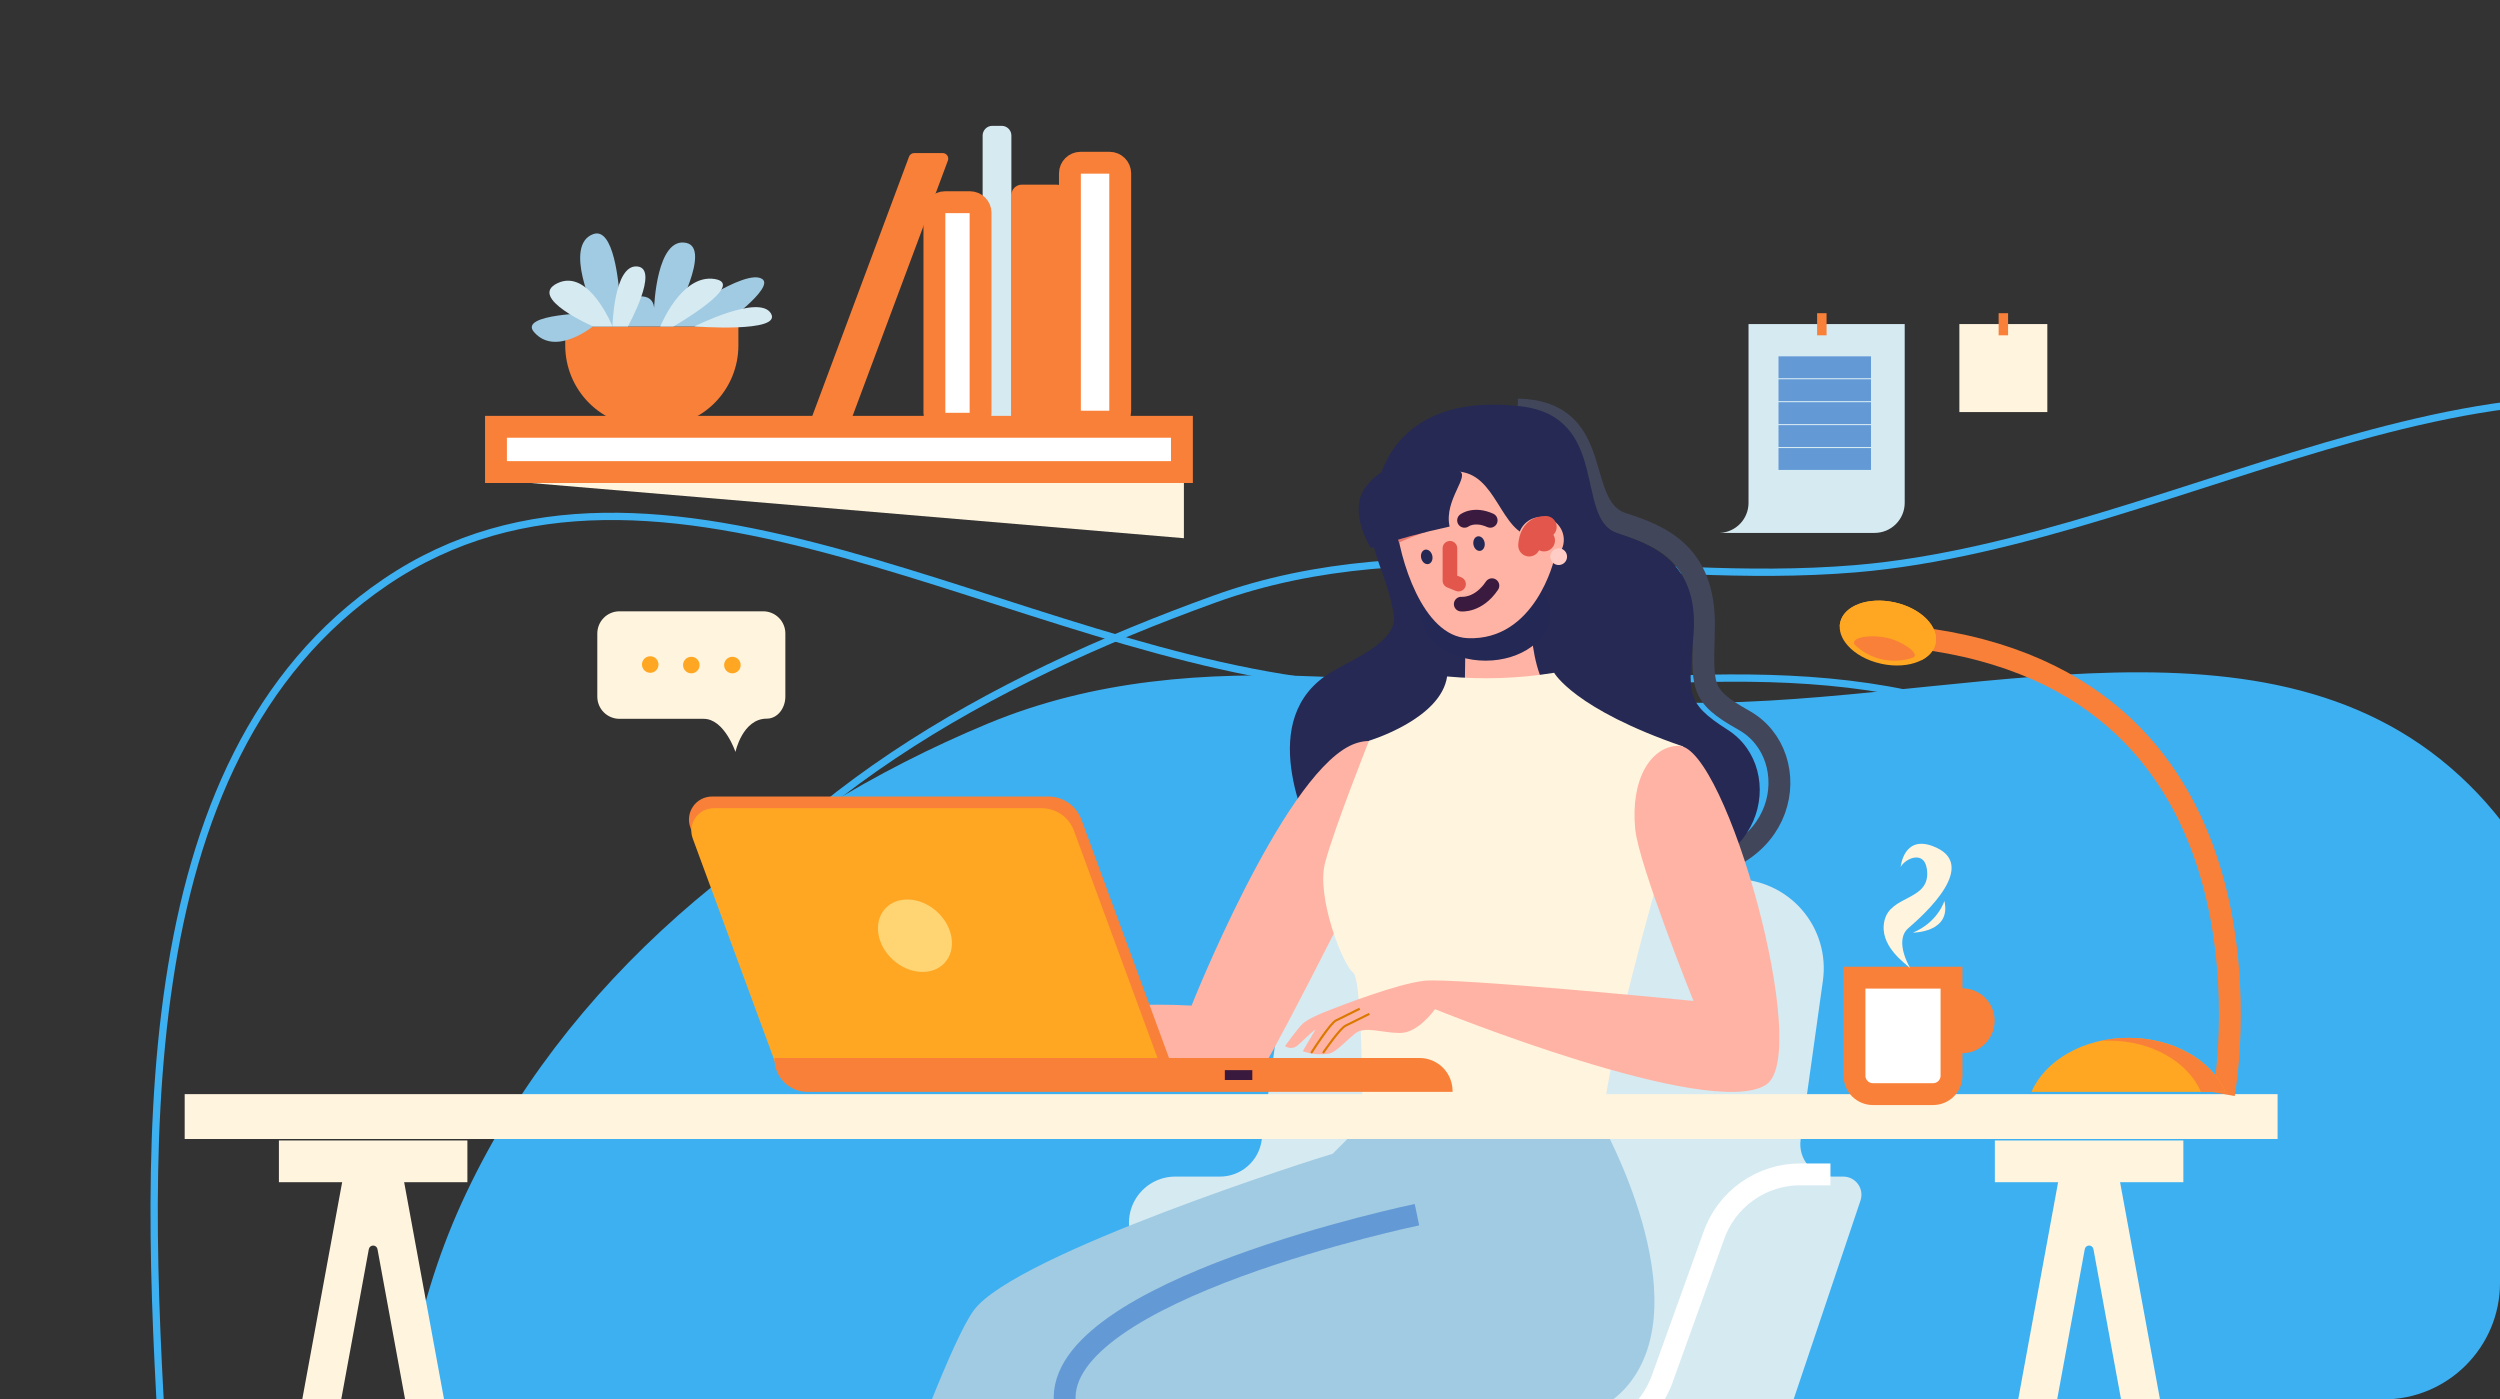 <svg width="343" height="192" viewBox="0 0 343 192" fill="none" xmlns="http://www.w3.org/2000/svg">
<rect x="0" y="0" width="343" height="192" fill="#333333" stroke="none"/>
<g clip-path="url(#clip0_1493_1899)">
<path fill-rule="evenodd" clip-rule="evenodd" d="M108.813 335.104C93.743 309.083 69.767 289.628 62.001 260.583C53.564 229.034 49.809 194.744 63.339 165.041C77.162 134.693 104.672 112.115 135.463 99.304C164.8 87.099 196.669 95.229 228.435 96.352C265.827 97.673 309.928 81.099 337.474 106.443C364.965 131.737 354.218 176.809 356.399 214.087C358.336 247.205 360.118 279.517 349.436 310.913C337.254 346.714 321.03 381.649 291.394 405.131C257.225 432.206 213.129 466.817 172.393 451.193C130.169 434.998 131.48 374.241 108.813 335.104Z" fill="#3DB0F2"/>
<path fill-rule="evenodd" clip-rule="evenodd" d="M184.45 94.032C214.417 96.531 244.082 87.968 272.357 98.188C303.069 109.288 333.358 125.798 350.006 153.871C367.016 182.556 369.828 218.033 362.751 250.623C356.008 281.673 331.127 303.184 312.057 328.614C289.61 358.547 278.017 404.212 241.478 412.34C205.013 420.451 174.161 385.879 142.32 366.371C114.033 349.041 86.495 332.042 66.831 305.338C44.407 274.886 25.005 241.611 22.664 203.873C19.965 160.361 16.752 104.396 52.848 79.889C90.263 54.488 139.379 90.275 184.45 94.032Z" stroke="#3DB0F2"/>
<path fill-rule="evenodd" clip-rule="evenodd" d="M254.55 78.032C224.583 80.531 194.918 71.968 166.643 82.188C135.931 93.288 105.642 109.798 88.995 137.871C71.984 166.556 69.171 202.033 76.249 234.623C82.992 265.673 107.873 287.184 126.943 312.614C149.39 342.547 160.983 388.212 197.522 396.34C233.987 404.451 264.839 369.879 296.68 350.371C324.967 333.041 352.505 316.042 372.169 289.338C394.592 258.886 413.995 225.611 416.336 187.873C419.035 144.361 422.248 88.396 386.152 63.889C348.737 38.488 299.621 74.275 254.55 78.032Z" stroke="#3DB0F2"/>
<path d="M280.894 44.46H268.825V56.534H280.894V44.46Z" fill="#FFF4DE"/>
<path d="M275.509 42.973H274.212V46.005H275.509V42.973Z" fill="#F98038"/>
<path d="M261.326 44.46V68.984C261.326 70.08 260.891 71.13 260.116 71.905C259.342 72.68 258.292 73.115 257.197 73.115H235.976C237.034 73.063 238.031 72.606 238.761 71.839C239.492 71.071 239.899 70.052 239.898 68.993V44.46H261.326Z" fill="#D6EAF2"/>
<path d="M250.605 42.973H249.308V46.005H250.605V42.973Z" fill="#F98038"/>
<path d="M244.01 50.388H256.7" stroke="#639AD6" stroke-width="3" stroke-miterlimit="10"/>
<path d="M244.01 53.536H256.7" stroke="#639AD6" stroke-width="3" stroke-miterlimit="10"/>
<path d="M244.01 56.682H256.7" stroke="#639AD6" stroke-width="3" stroke-miterlimit="10"/>
<path d="M244.01 59.83H256.7" stroke="#639AD6" stroke-width="3" stroke-miterlimit="10"/>
<path d="M244.01 62.978H256.7" stroke="#639AD6" stroke-width="3" stroke-miterlimit="10"/>
<path d="M255.259 164.711L245.611 193.396C244.631 196.309 242.762 198.839 240.267 200.631C237.772 202.423 234.777 203.386 231.706 203.383H177.074C174.002 203.386 171.008 202.423 168.513 200.631C166.018 198.839 164.149 196.308 163.169 193.396L155.223 169.801C154.902 168.846 154.813 167.829 154.963 166.833C155.112 165.837 155.497 164.891 156.084 164.073C156.672 163.255 157.446 162.588 158.341 162.129C159.237 161.669 160.23 161.429 161.236 161.429H167.352C168.75 161.435 170.103 160.934 171.16 160.018C172.217 159.103 172.907 157.835 173.101 156.45L176.665 131.142C177.076 128.219 178.529 125.542 180.757 123.605C182.985 121.669 185.837 120.602 188.788 120.602H237.977C239.728 120.602 241.459 120.978 243.053 121.705C244.647 122.431 246.066 123.491 247.215 124.813C248.365 126.135 249.217 127.688 249.715 129.367C250.213 131.047 250.345 132.814 250.103 134.549L247.044 156.385C246.956 157.012 247.003 157.65 247.183 158.257C247.362 158.865 247.67 159.426 248.085 159.904C248.5 160.382 249.012 160.766 249.588 161.029C250.164 161.292 250.789 161.428 251.422 161.429H252.898C253.293 161.428 253.683 161.522 254.034 161.701C254.386 161.881 254.69 162.142 254.921 162.463C255.152 162.784 255.303 163.155 255.362 163.546C255.42 163.937 255.385 164.336 255.259 164.711Z" fill="#D6EAF2"/>
<path d="M251.138 161.123H247.097C244.455 161.1 241.873 161.911 239.718 163.44C237.563 164.968 235.944 167.137 235.091 169.639L228.17 188.874C227.283 191.508 225.592 193.798 223.336 195.42C221.08 197.042 218.371 197.915 215.593 197.916H165.24" stroke="white" stroke-width="3" stroke-miterlimit="10"/>
<path d="M208.226 56.185C220.658 56.468 215.582 69.544 222.636 71.835C227.631 73.456 233.913 75.843 233.78 85.867C233.669 94.136 232.951 95.288 239.26 98.82C247.903 103.646 245.571 119.912 228.144 119.333" stroke="#41465A" stroke-width="3" stroke-miterlimit="10"/>
<path d="M189.276 65.595C189.579 64.766 192.113 53.809 208.621 55.739C220.97 57.184 215.999 71.159 221.844 73.132C226.277 74.625 233.09 76.893 232.361 86.891C231.759 95.138 230.973 96.259 237.06 100.146C245.403 105.494 242.106 121.578 224.744 119.96C207.383 118.342 181.398 118.964 180.223 115.597C179.372 113.127 172.031 98.511 182.709 92.18C185.922 90.275 191.852 87.962 191.222 84.26C189.945 76.766 186.092 74.276 189.276 65.595Z" fill="#252954"/>
<path d="M210.02 80.99C210.02 80.99 209.103 92.85 213.851 96.487L200.928 96.254C200.928 96.254 201.231 83.119 200.928 80.995L210.02 80.99Z" fill="#FFB3A4"/>
<path d="M203.831 90.644C208.728 90.644 212.699 87.743 212.699 84.163C212.699 80.584 208.728 77.683 203.831 77.683C198.933 77.683 194.963 80.584 194.963 84.163C194.963 87.743 198.933 90.644 203.831 90.644Z" fill="#242854"/>
<path d="M213.262 76.649C213.262 76.649 210.674 87.953 201.361 87.556C195.169 87.292 191.968 76.604 191.517 71.486C191.139 67.213 196.707 63.929 200.784 64.795C205.807 65.862 206.08 74.199 211.358 73.714L213.262 76.649Z" fill="#FFB3A4"/>
<path d="M198.181 72.214C196.035 72.761 193.945 73.506 191.938 74.44C191.624 73.383 191.408 72.3 191.293 71.203C191.01 68.081 193.907 65.495 197.074 64.657C197.406 64.765 197.749 64.884 198.11 65.018C199.747 65.622 197.136 68.756 198.181 72.214Z" fill="#EA786C"/>
<path d="M200.139 64.579C201.861 65.215 198.056 68.553 198.887 72.243C195.236 73.032 191.63 74.014 188.084 75.187C188.084 75.187 184.824 70.177 187.4 66.762C189.977 63.347 194.602 62.535 200.139 64.579Z" fill="#252954"/>
<path d="M211.425 77.197C213.153 77.197 214.555 75.795 214.555 74.066C214.555 72.336 213.153 70.935 211.425 70.935C209.696 70.935 208.295 72.336 208.295 74.066C208.295 75.795 209.696 77.197 211.425 77.197Z" fill="#FFB3A4"/>
<path d="M185.141 102.354C189.37 100.22 193.984 103.112 191.696 109.837C190.039 114.706 175.252 143.465 173.575 145.963C163.39 151.664 123.441 145.194 123.441 145.194C123.441 145.194 117.884 147.564 116.273 147.584C115.566 147.584 111.267 146.778 111.267 146.778C111.267 146.778 111.128 146.281 111.789 145.662C112.45 145.044 117.073 145.742 115.433 144.243C114.703 143.582 110.892 144.853 109.19 146.364C107.487 147.874 106.763 146.594 106.763 146.594C106.763 146.594 108.446 143.738 109.034 143.232C109.621 142.727 113.441 140.632 115.98 140.394C117.822 140.221 122.223 140.737 124.516 141.393C133.438 139.661 151.656 137.268 163.484 137.969C163.467 137.984 175.748 107.098 185.141 102.354Z" fill="#FFB3A4"/>
<path d="M213.229 92.305C213.229 92.305 215.954 97.276 230.908 102.411C230.908 102.411 230.854 108.844 228.428 117.303C224.589 130.691 219.631 149.41 219.705 156.782C219.705 156.782 203.578 161.429 186.944 156.782C186.944 156.782 187.068 134.447 185.652 133.436C184.236 132.425 180.579 123.058 181.79 118.41C183.002 113.763 187.826 101.628 187.826 101.628C187.826 101.628 197.698 98.672 198.544 92.811C203.441 93.262 208.375 93.093 213.229 92.305Z" fill="#FFF4DE"/>
<path d="M187.062 154.06L182.846 158.295C181.296 158.707 139.284 172.029 133.605 179.773C127.927 187.517 109.451 243.793 109.451 243.793C109.451 243.793 117.294 249.303 136.293 247.228C136.293 247.228 147.127 224.592 148.677 193.507C148.677 193.507 196.677 196.814 203.697 185.246C210.718 173.678 204.739 156.228 204.739 156.228C204.739 156.228 192.38 155.681 187.062 154.06Z" fill="#A1CBE2"/>
<path d="M219.73 154.06C219.73 154.06 233.323 178.121 223.311 190.095C212.503 203.025 167.468 198.165 167.468 198.165C167.468 198.165 182.02 213.958 184.188 247.932C184.188 247.932 169.31 250.722 160.232 248.346C160.232 248.346 147.161 204.629 146.094 192.383C144.755 176.985 194.406 166.655 194.406 166.655L196.413 155.584C196.413 155.584 206.64 157.04 219.73 154.06Z" fill="#A1CBE2"/>
<path d="M242.285 148.839C234.541 153.753 196.881 138.457 196.881 138.457C196.881 138.457 194.611 141.725 192.105 141.725C189.6 141.725 187.281 140.748 185.976 141.759C184.671 142.77 183.308 144.41 182.31 144.555C181.112 144.751 179.885 144.639 178.743 144.229C178.743 144.229 179.594 142.713 180.488 141.254C179.69 141.79 178.606 142.985 178.002 143.454C177.766 143.652 177.47 143.767 177.162 143.779C176.853 143.79 176.55 143.699 176.299 143.519C176.299 143.519 178.047 141.098 178.723 140.456C179.398 139.814 181.316 138.983 182.531 138.537C183.865 138.02 191.58 135.006 195.389 134.563C199.43 134.091 232.339 137.325 232.339 137.325C232.339 137.325 224.844 118.646 224.359 113.806C223.644 106.666 226.677 102.331 230.318 102.326C236.8 102.3 248.707 144.765 242.285 148.839Z" fill="#FFB3A4"/>
<path d="M179.957 144.53C179.929 144.53 179.901 144.523 179.878 144.507C179.861 144.497 179.847 144.483 179.836 144.467C179.824 144.451 179.817 144.433 179.812 144.414C179.808 144.395 179.808 144.376 179.811 144.356C179.815 144.337 179.822 144.319 179.832 144.303C180.093 143.894 182.406 140.286 183.223 139.88C184.642 139.181 186.489 138.259 186.489 138.259L186.623 138.526L183.357 140.147C182.727 140.459 180.78 143.369 180.082 144.462C180.069 144.483 180.05 144.5 180.028 144.512C180.006 144.524 179.982 144.53 179.957 144.53Z" fill="#DB7800"/>
<path d="M181.58 144.529C181.553 144.529 181.527 144.522 181.504 144.508C181.482 144.494 181.463 144.475 181.45 144.451C181.438 144.427 181.432 144.401 181.433 144.374C181.435 144.348 181.443 144.322 181.458 144.3C181.549 144.163 183.714 141.001 184.543 140.592C185.962 139.891 187.809 138.971 187.809 138.971L187.942 139.235C187.942 139.235 186.092 140.158 184.676 140.856C184.043 141.168 182.315 143.567 181.702 144.467C181.688 144.486 181.67 144.502 181.649 144.513C181.628 144.524 181.604 144.53 181.58 144.529Z" fill="#DB7800"/>
<path d="M312.484 150.111H25.338V156.268H312.484V150.111Z" fill="#FFF4DE"/>
<path d="M299.556 156.473H273.696V162.196H299.556V156.473Z" fill="#FFF4DE"/>
<path d="M309.564 281.077C308.95 281.077 308.355 280.862 307.882 280.469C307.41 280.076 307.091 279.53 306.979 278.925L287.22 171.381C287.194 171.242 287.121 171.117 287.012 171.026C286.904 170.936 286.767 170.886 286.625 170.886C286.484 170.886 286.347 170.936 286.239 171.026C286.13 171.117 286.057 171.242 286.031 171.381L266.269 278.925C266.158 279.53 265.839 280.076 265.366 280.47C264.894 280.863 264.298 281.078 263.684 281.077C263.299 281.077 262.918 280.992 262.569 280.829C262.22 280.666 261.912 280.427 261.665 280.131C261.418 279.835 261.24 279.489 261.142 279.116C261.044 278.743 261.029 278.353 261.099 277.974L282.41 161.994H290.838L312.149 277.974C312.219 278.353 312.205 278.743 312.107 279.116C312.01 279.489 311.831 279.836 311.584 280.132C311.338 280.428 311.029 280.667 310.68 280.83C310.33 280.993 309.95 281.078 309.564 281.077Z" fill="#FFF4DE"/>
<path d="M64.126 156.473H38.266V162.196H64.126V156.473Z" fill="#FFF4DE"/>
<path d="M74.138 281.077C73.524 281.077 72.929 280.862 72.457 280.469C71.984 280.076 71.665 279.53 71.553 278.925L51.791 171.384C51.766 171.245 51.693 171.119 51.584 171.029C51.475 170.938 51.338 170.889 51.197 170.889C51.056 170.889 50.919 170.938 50.81 171.029C50.701 171.119 50.628 171.245 50.602 171.384L30.843 278.925C30.732 279.53 30.412 280.076 29.94 280.469C29.468 280.862 28.873 281.077 28.258 281.077C27.873 281.078 27.492 280.993 27.143 280.83C26.794 280.667 26.485 280.428 26.238 280.132C25.991 279.836 25.813 279.489 25.715 279.116C25.617 278.743 25.603 278.353 25.673 277.974L46.981 161.994H55.412L76.724 277.974C76.793 278.353 76.778 278.743 76.681 279.116C76.583 279.489 76.404 279.835 76.158 280.131C75.911 280.427 75.602 280.666 75.253 280.829C74.904 280.992 74.524 281.077 74.138 281.077Z" fill="#FFF4DE"/>
<path d="M105.197 98.599C106.707 98.599 107.751 97.128 107.751 95.581V86.917C107.752 86.517 107.673 86.122 107.521 85.752C107.368 85.383 107.145 85.047 106.862 84.764C106.58 84.482 106.245 84.257 105.876 84.104C105.507 83.951 105.112 83.871 104.712 83.871H84.993C84.593 83.871 84.197 83.95 83.828 84.103C83.459 84.256 83.123 84.481 82.841 84.763C82.558 85.046 82.334 85.382 82.181 85.752C82.029 86.121 81.95 86.517 81.951 86.917V95.581C81.951 96.388 82.271 97.162 82.842 97.733C83.412 98.303 84.186 98.624 84.993 98.624H96.551C99.388 98.624 100.904 103.166 100.904 103.166C100.904 103.166 101.874 98.599 105.197 98.599Z" fill="#FFF4DE"/>
<path d="M89.212 92.308C89.839 92.308 90.347 91.8 90.347 91.173C90.347 90.546 89.839 90.037 89.212 90.037C88.585 90.037 88.077 90.546 88.077 91.173C88.077 91.8 88.585 92.308 89.212 92.308Z" fill="#FFA722"/>
<path d="M94.848 92.382C95.475 92.382 95.983 91.874 95.983 91.246C95.983 90.619 95.475 90.111 94.848 90.111C94.221 90.111 93.713 90.619 93.713 91.246C93.713 91.874 94.221 92.382 94.848 92.382Z" fill="#FFA722"/>
<path d="M100.484 92.382C101.111 92.382 101.619 91.874 101.619 91.246C101.619 90.619 101.111 90.111 100.484 90.111C99.857 90.111 99.349 90.619 99.349 91.246C99.349 91.874 99.857 92.382 100.484 92.382Z" fill="#FFA722"/>
<path d="M143.833 109.284H97.689C97.179 109.283 96.677 109.406 96.225 109.641C95.773 109.877 95.384 110.219 95.093 110.637C94.802 111.056 94.616 111.538 94.551 112.044C94.487 112.55 94.546 113.064 94.723 113.542L106.358 145.166H160.394L148.362 112.435C148.02 111.509 147.402 110.711 146.592 110.148C145.782 109.584 144.819 109.283 143.833 109.284Z" fill="#F98038"/>
<path d="M142.925 110.888H97.93C97.434 110.888 96.945 111.008 96.505 111.237C96.066 111.467 95.688 111.799 95.404 112.206C95.121 112.613 94.94 113.083 94.876 113.575C94.813 114.067 94.869 114.567 95.041 115.032L106.392 145.87H159.074L147.343 113.971C147.01 113.066 146.408 112.286 145.618 111.735C144.828 111.184 143.888 110.888 142.925 110.888Z" fill="#FFA722"/>
<path d="M106.252 145.157H194.767C195.361 145.157 195.949 145.274 196.498 145.502C197.046 145.729 197.545 146.062 197.965 146.483C198.385 146.903 198.718 147.402 198.946 147.951C199.173 148.5 199.29 149.088 199.29 149.682V149.804H110.776C109.576 149.804 108.426 149.328 107.577 148.479C106.729 147.63 106.252 146.479 106.252 145.279V145.157Z" fill="#F98038"/>
<path d="M129.632 132.075C131.285 130.239 130.789 127.096 128.523 125.056C126.258 123.015 123.082 122.85 121.429 124.686C119.776 126.522 120.273 129.665 122.538 131.705C124.804 133.746 127.98 133.911 129.632 132.075Z" fill="#FFD473"/>
<path d="M171.818 146.821H168.047V148.175H171.818V146.821Z" fill="#3A193F"/>
<path d="M179.024 146.821H175.252V148.175H179.024V146.821Z" fill="#F98038"/>
<path d="M269.206 137.09H267.748V134.135H254.436V147.585C254.435 147.917 254.5 148.245 254.627 148.552C254.754 148.859 254.94 149.138 255.175 149.372C255.409 149.607 255.688 149.793 255.994 149.92C256.301 150.047 256.63 150.112 256.961 150.111H265.222C265.892 150.111 266.534 149.845 267.008 149.371C267.481 148.898 267.748 148.255 267.748 147.585V143H269.206C269.99 143 270.741 142.689 271.295 142.135C271.849 141.58 272.16 140.829 272.16 140.045C272.16 139.261 271.849 138.51 271.295 137.955C270.741 137.401 269.99 137.09 269.206 137.09ZM270.245 141.147C270.1 141.291 269.929 141.406 269.74 141.484C269.551 141.562 269.348 141.601 269.144 141.601H267.748V138.478H269.144C269.452 138.478 269.753 138.568 270.009 138.739C270.265 138.91 270.465 139.153 270.583 139.438C270.701 139.723 270.732 140.036 270.672 140.338C270.611 140.64 270.463 140.918 270.245 141.135V141.147Z" fill="white" stroke="#F98038" stroke-width="3" stroke-miterlimit="10"/>
<path d="M262.106 132.874C261.405 132.156 257.733 129.751 258.553 126.291C259.373 122.831 264.572 123.58 264.413 119.714C264.277 116.435 261.405 117.749 260.775 118.944C260.775 118.944 261.155 114.618 265.106 116.063C271.774 118.501 264.033 125.431 261.82 127.347C259.788 129.11 262.106 132.874 262.106 132.874Z" fill="#FFF4DE"/>
<path d="M266.769 123.6C266.769 123.6 265.917 126.521 262.452 127.958C262.452 127.958 267.77 127.958 266.769 123.6Z" fill="#FFF4DE"/>
<path d="M305.126 150.111C305.126 150.111 315.104 95.428 265.131 87.794" stroke="#F98038" stroke-width="3" stroke-miterlimit="10"/>
<path d="M305.322 149.807H278.721C280.577 145.501 285.815 142.395 292.021 142.395C298.227 142.395 303.466 145.501 305.322 149.807Z" fill="#FFA722"/>
<path d="M305.321 149.807H301.973C300.211 145.722 295.228 142.775 289.354 142.775C288.939 142.775 288.531 142.775 288.128 142.821C289.406 142.537 290.712 142.394 292.021 142.395C298.21 142.395 303.466 145.501 305.321 149.807Z" fill="#F98038"/>
<path d="M265.56 88.305C265.318 89.387 264.467 90.233 263.258 90.747C261.873 91.337 260.017 91.493 258.088 91.065C256.158 90.636 254.544 89.725 253.53 88.589C252.651 87.613 252.234 86.486 252.472 85.404C252.986 83.082 256.331 81.847 259.947 82.645C263.562 83.442 266.073 85.978 265.56 88.305Z" fill="#FFA722"/>
<path d="M265.56 88.306C265.336 89.32 264.569 90.129 263.474 90.651C263.989 90.245 264.352 89.677 264.504 89.039C264.984 86.87 262.64 84.511 259.271 83.764C256.093 83.063 253.136 84.048 252.407 85.979C252.41 85.788 252.432 85.597 252.472 85.411C252.986 83.086 256.332 81.851 259.947 82.649C263.562 83.446 266.073 85.981 265.56 88.306Z" fill="#FFA722"/>
<path d="M262.526 90.204C261.142 90.694 259.65 90.785 258.217 90.468C256.784 90.151 255.469 89.438 254.421 88.41C253.953 87.388 256.717 87.031 258.871 87.507C261.025 87.984 263.417 89.665 262.526 90.204Z" fill="#F98038"/>
<path d="M67.841 65.178H162.431V73.842L67.822 65.845C67.572 65.819 67.589 65.178 67.841 65.178Z" fill="#FFF4DE"/>
<path d="M152.232 22.327H148.254C147.447 22.327 146.792 22.981 146.792 23.789V56.392C146.792 57.199 147.447 57.854 148.254 57.854H152.232C153.04 57.854 153.694 57.199 153.694 56.392V23.789C153.694 22.981 153.04 22.327 152.232 22.327Z" fill="white" stroke="#F98038" stroke-width="3" stroke-miterlimit="10"/>
<path d="M144.939 25.333H140.189C139.401 25.333 138.762 25.972 138.762 26.761V57.13C138.762 57.919 139.401 58.558 140.189 58.558H144.939C145.728 58.558 146.367 57.919 146.367 57.13V26.761C146.367 25.972 145.728 25.333 144.939 25.333Z" fill="#F98038"/>
<path d="M137.431 17.265H136.148C135.413 17.265 134.817 17.861 134.817 18.596V57.226C134.817 57.962 135.413 58.558 136.148 58.558H137.431C138.166 58.558 138.762 57.962 138.762 57.226V18.596C138.762 17.861 138.166 17.265 137.431 17.265Z" fill="#D6EAF2"/>
<path d="M133.075 27.74H129.658C128.853 27.74 128.2 28.393 128.2 29.199V56.679C128.2 57.484 128.853 58.138 129.658 58.138H133.075C133.88 58.138 134.534 57.484 134.534 56.679V29.199C134.534 28.393 133.88 27.74 133.075 27.74Z" fill="white" stroke="#F98038" stroke-width="3" stroke-miterlimit="10"/>
<path d="M116.42 58.558H110.892L124.721 21.492C124.774 21.348 124.87 21.224 124.996 21.137C125.122 21.049 125.271 21.002 125.424 21.001H129.346C129.469 21.003 129.589 21.034 129.697 21.092C129.805 21.15 129.897 21.233 129.967 21.335C130.036 21.436 130.079 21.552 130.094 21.674C130.108 21.796 130.093 21.919 130.05 22.034L116.42 58.558Z" fill="#F98038"/>
<path d="M162.161 58.558H68.048V64.769H162.161V58.558Z" fill="white" stroke="#F98038" stroke-width="3" stroke-miterlimit="10"/>
<path d="M77.561 44.787H101.307V47.395C101.307 50.357 100.131 53.196 98.038 55.29C95.945 57.384 93.106 58.56 90.146 58.56H88.71C85.75 58.56 82.912 57.384 80.819 55.29C78.725 53.196 77.55 50.357 77.55 47.395V44.787H77.561Z" fill="#F98038"/>
<path d="M98.932 44.787H81.338C81.338 44.787 76.19 48.985 73.253 45.542C71.125 43.049 81.307 42.939 81.307 42.939L81.613 42.831C81.613 42.831 77.246 33.656 81.375 32.126C84.213 31.067 84.916 38.84 85.064 41.363C86.565 40.736 89.493 39.83 89.746 42.215C89.746 42.215 90.072 32.395 94.184 33.332C97.604 34.113 92.533 43.342 92.533 43.342L92.888 43.557C92.888 43.557 102.283 36.693 104.587 38.289C106.33 39.495 98.932 44.787 98.932 44.787Z" fill="#A1CBE2"/>
<path d="M84.031 44.787C84.031 44.787 84.213 36.322 87.399 36.554C90.586 36.787 86.145 44.787 86.145 44.787H84.031Z" fill="#D6EAF2"/>
<path d="M84.031 44.787C84.031 44.787 80.835 36.798 76.505 38.845C72.274 40.832 81.375 44.787 81.375 44.787H84.031Z" fill="#D6EAF2"/>
<path d="M90.597 44.787C90.597 44.787 93.466 37.591 98.015 38.275C102.564 38.959 92.399 44.787 92.399 44.787H90.597Z" fill="#D6EAF2"/>
<path d="M95.277 44.786C95.277 44.786 104.176 40.304 105.776 43.007C107.377 45.709 95.277 44.786 95.277 44.786Z" fill="#D6EAF2"/>
<path fill-rule="evenodd" clip-rule="evenodd" d="M205.258 79.517C205.719 79.826 205.842 80.451 205.533 80.912C204.468 82.5 203.231 83.267 202.211 83.62C201.708 83.793 201.27 83.862 200.947 83.886C200.786 83.899 200.653 83.9 200.554 83.897C200.504 83.896 200.463 83.893 200.431 83.891C200.415 83.89 200.401 83.889 200.39 83.888L200.375 83.886L200.368 83.886L200.366 83.885L200.364 83.885C200.364 83.885 200.363 83.885 200.476 82.893L200.363 83.885C199.812 83.822 199.416 83.324 199.479 82.773C199.541 82.226 200.031 81.832 200.576 81.886M200.589 81.888L200.588 81.888L200.585 81.887L200.582 81.887L200.577 81.886C200.575 81.886 200.574 81.886 200.574 81.886C200.574 81.886 200.575 81.886 200.575 81.886C200.576 81.886 200.576 81.886 200.576 81.886C200.58 81.886 200.591 81.887 200.608 81.888C200.644 81.889 200.709 81.889 200.797 81.882C200.973 81.869 201.238 81.829 201.556 81.719C202.177 81.505 203.052 81.005 203.865 79.791C204.174 79.33 204.798 79.207 205.258 79.517M200.589 81.888C200.589 81.888 200.589 81.888 200.589 81.888L200.589 81.888C200.589 81.888 200.589 81.888 200.589 81.888Z" fill="#3A1A3F"/>
<path d="M209.804 74.847C209.804 74.847 209.804 72.258 212.074 72.292" stroke="#E2564B" stroke-width="3" stroke-linecap="round" stroke-linejoin="round"/>
<path d="M210.329 73.447L211.842 74.154" stroke="#E2564B" stroke-width="3" stroke-linecap="round" stroke-linejoin="round"/>
<path d="M213.851 77.523C214.486 77.523 215 77.009 215 76.374C215 75.739 214.486 75.224 213.851 75.224C213.216 75.224 212.702 75.739 212.702 76.374C212.702 77.009 213.216 77.523 213.851 77.523Z" fill="#FFCDC5"/>
<path fill-rule="evenodd" clip-rule="evenodd" d="M198.93 74.219C199.485 74.219 199.934 74.669 199.934 75.224V78.984L200.49 79.21C201.004 79.418 201.252 80.004 201.044 80.518C200.836 81.033 200.25 81.281 199.736 81.073L198.553 80.593C198.174 80.439 197.926 80.071 197.926 79.661V75.224C197.926 74.669 198.376 74.219 198.93 74.219Z" fill="#E2564B"/>
<path fill-rule="evenodd" clip-rule="evenodd" d="M201.525 72.206C201.526 72.205 201.527 72.204 201.529 72.203C201.542 72.195 201.571 72.177 201.615 72.155C201.704 72.11 201.854 72.048 202.06 72.005C202.459 71.922 203.127 71.899 204.053 72.315C204.559 72.542 205.153 72.315 205.38 71.809C205.607 71.302 205.38 70.707 204.874 70.48C203.561 69.891 202.462 69.868 201.652 70.037C201.254 70.119 200.94 70.245 200.716 70.358C200.604 70.414 200.514 70.467 200.447 70.51C200.413 70.531 200.385 70.55 200.363 70.566C200.352 70.574 200.342 70.581 200.334 70.587L200.323 70.596L200.318 70.599L200.315 70.601L200.314 70.602C200.314 70.602 200.313 70.603 200.928 71.397L200.313 70.603C199.875 70.942 199.795 71.574 200.134 72.013C200.469 72.446 201.087 72.53 201.525 72.206Z" fill="#3A1A3F"/>
<path d="M203.096 75.577C203.521 75.502 203.787 74.996 203.69 74.447C203.594 73.897 203.172 73.511 202.747 73.586C202.323 73.66 202.057 74.166 202.153 74.716C202.249 75.266 202.671 75.651 203.096 75.577Z" fill="#242854"/>
<path d="M195.98 77.386C196.4 77.287 196.636 76.767 196.508 76.223C196.38 75.68 195.937 75.32 195.517 75.418C195.098 75.517 194.861 76.038 194.989 76.581C195.117 77.124 195.56 77.485 195.98 77.386Z" fill="#242854"/>
<path d="M160.232 248.344C160.232 248.344 147.161 204.627 146.094 192.38C144.755 176.986 194.407 166.655 194.407 166.655" stroke="#639AD6" stroke-width="3" stroke-miterlimit="10"/>
</g>
<defs>
<clipPath id="clip0_1493_1899">
<rect width="343" height="192" rx="16" fill="white"/>
</clipPath>
</defs>
</svg>
